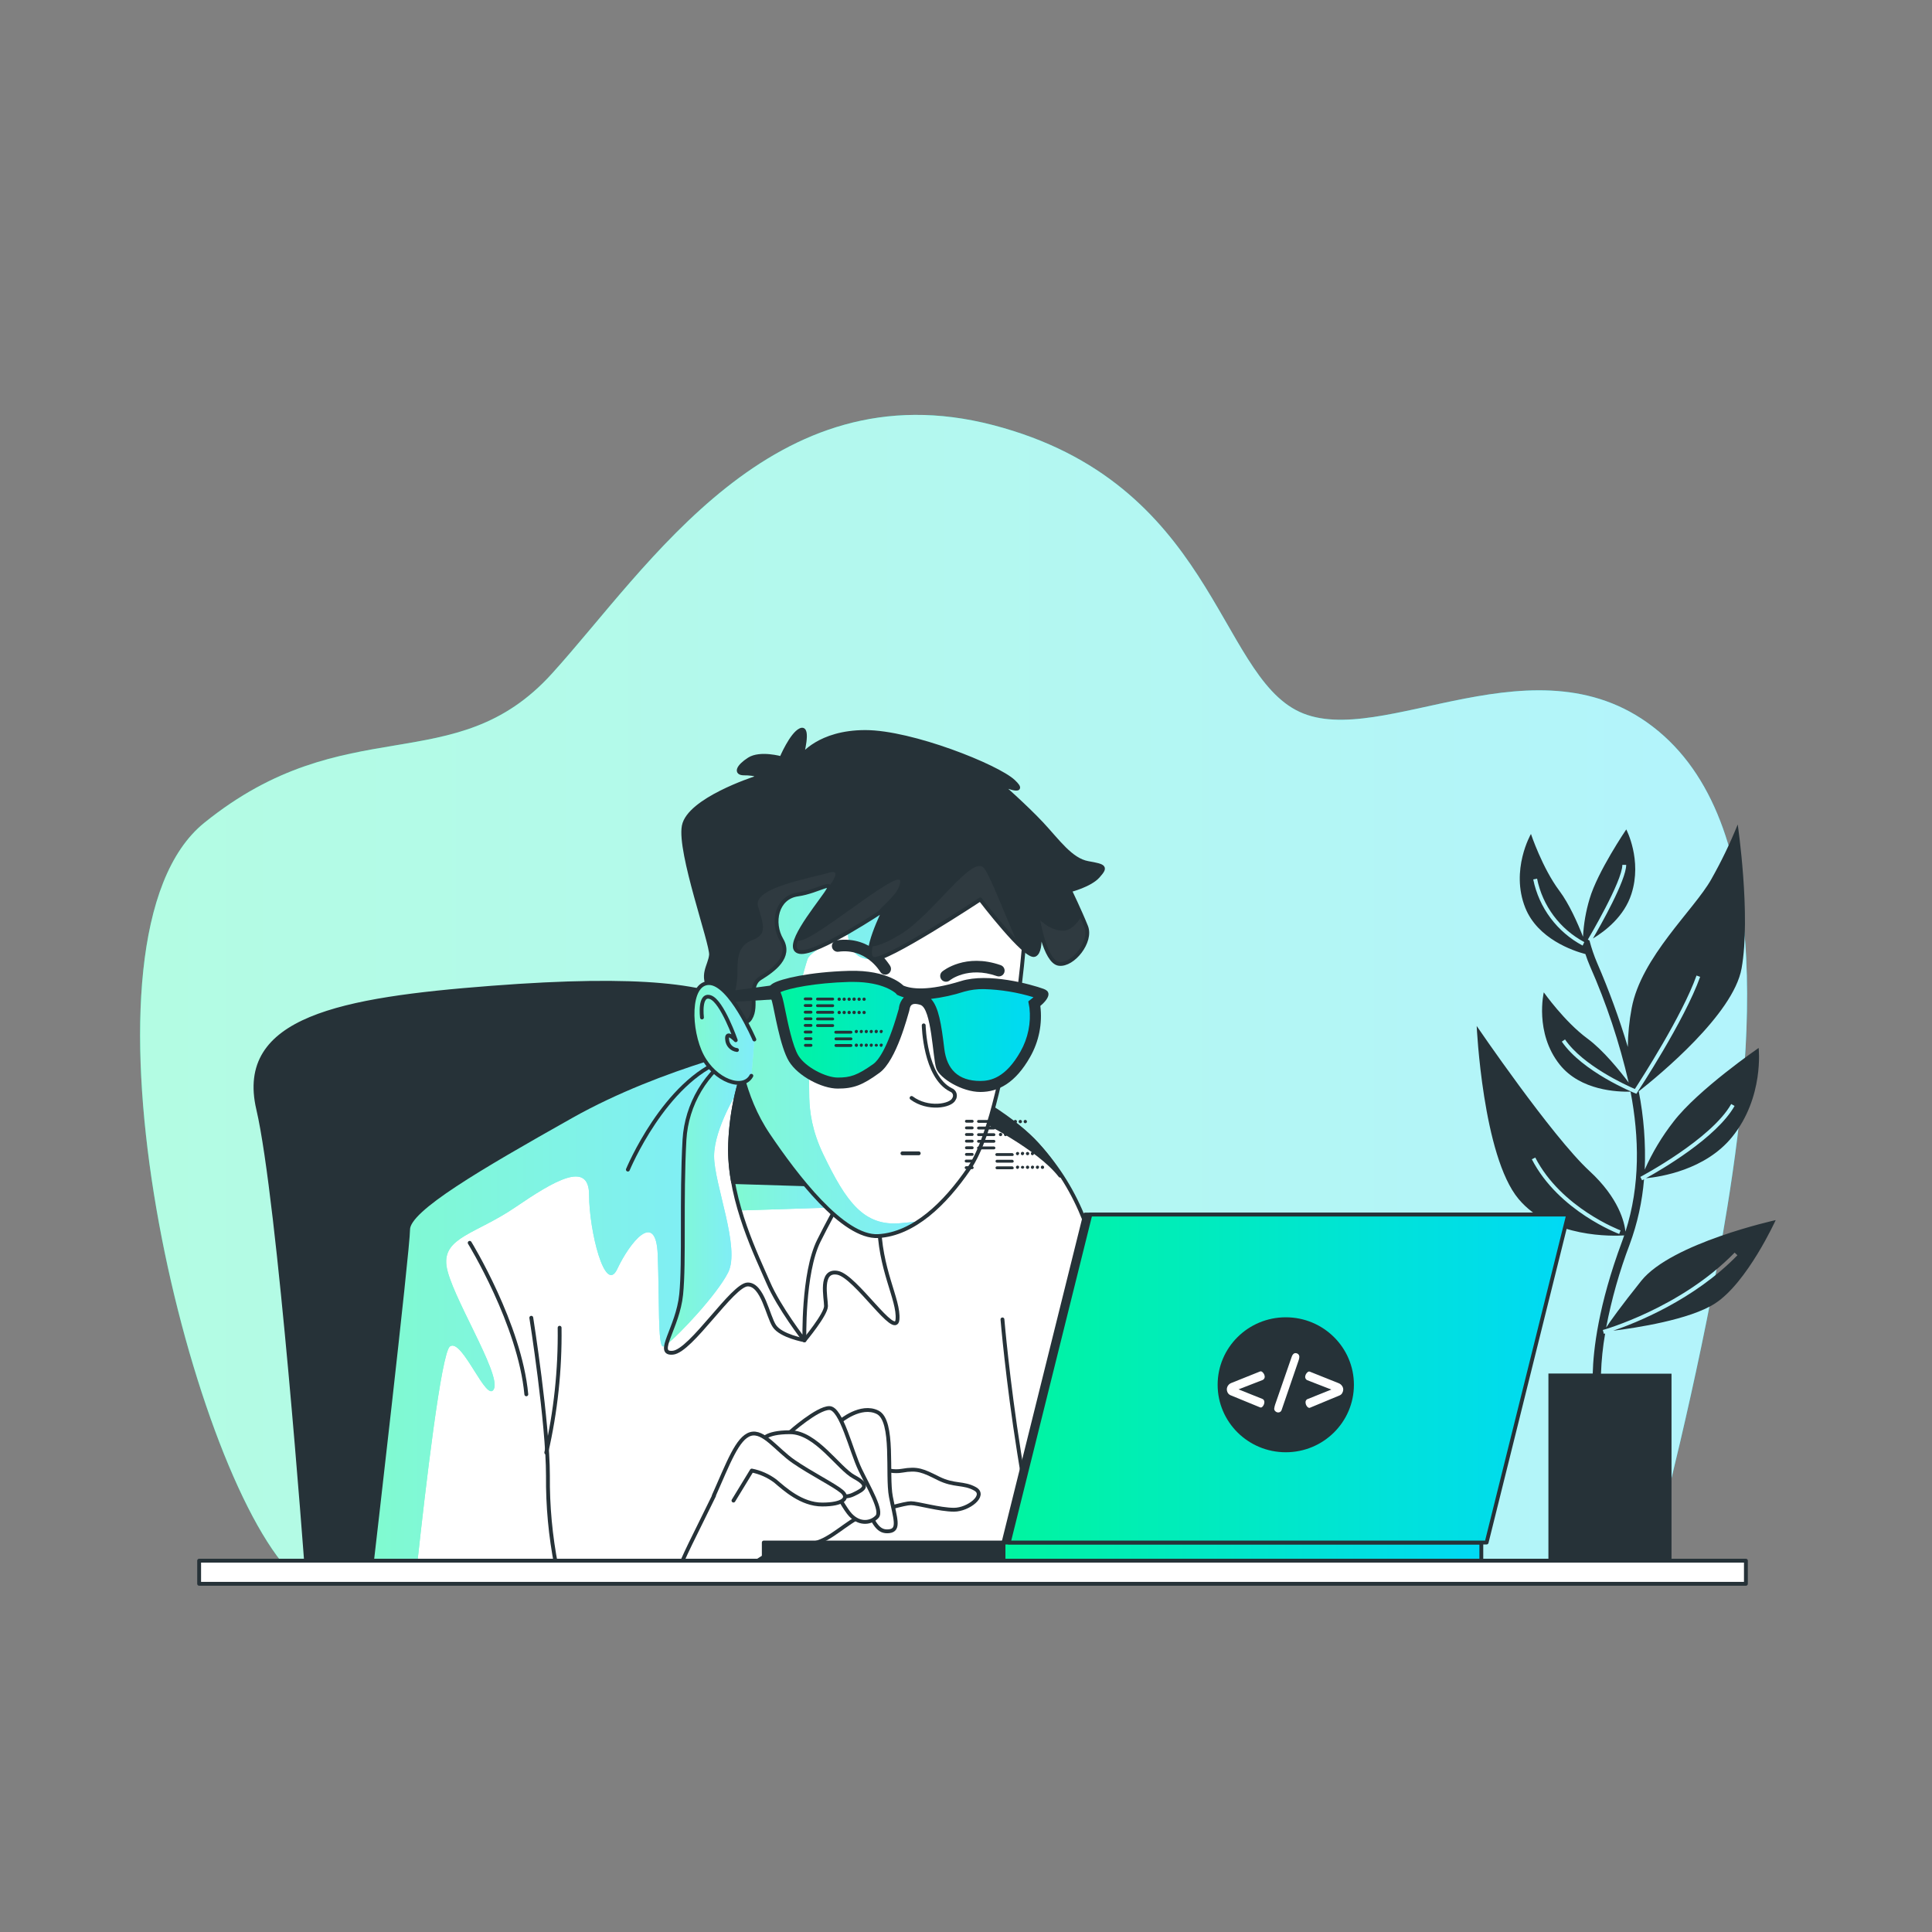 <svg width="157" height="157" viewBox="0 0 157 157" fill="none" xmlns="http://www.w3.org/2000/svg">
<rect x="0" y="0" width="157" height="157" fill="#808080" stroke="none"/>
<path d="M133.975 127.445C134.893 124 137.893 112.44 139.926 100.726C142.356 86.746 144.483 67.484 134.761 59.41C125.039 51.336 112.28 60.96 105.596 57.844C98.913 54.728 98.612 39.203 80.688 34.542C62.764 29.882 52.742 46.04 44.843 54.749C36.944 63.459 28.134 57.543 16.599 66.864C5.18 76.084 14.864 117.817 23.308 127.445H133.975Z" fill="url(#paint0_linear_6_3805)"/>
<path opacity="0.7" d="M133.975 127.445C134.893 124 137.893 112.44 139.926 100.726C142.356 86.746 144.483 67.484 134.761 59.41C125.039 51.336 112.28 60.96 105.596 57.844C98.913 54.728 98.612 39.203 80.688 34.542C62.764 29.882 52.742 46.04 44.843 54.749C36.944 63.459 28.134 57.543 16.599 66.864C5.18 76.084 14.864 117.817 23.308 127.445H133.975Z" fill="white"/>
<path d="M24.899 127.245C24.899 127.245 22.707 97.491 20.984 90.131C19.262 82.771 27.718 81.205 39.932 80.266C52.147 79.326 57.784 80.109 60.447 81.831C63.109 83.554 64.29 103.89 66.084 111.115C67.879 118.341 69.216 127.714 69.216 127.714L24.899 127.245Z" fill="#263238" stroke="#263238" stroke-width="0.313" stroke-linecap="round" stroke-linejoin="round"/>
<path d="M133.37 104.088C131.695 106.184 130.865 107.352 130.52 107.881C130.96 105.576 131.6 103.313 132.434 101.119C133.061 99.418 133.453 97.64 133.599 95.833L133.442 95.917L133.298 95.638C133.355 95.607 139.067 92.576 140.683 89.716L140.956 89.873C139.496 92.453 134.986 95.069 133.752 95.748C134.924 95.635 138.582 95.081 140.759 92.391C143.374 89.162 142.913 85.159 142.913 85.159C142.913 85.159 137.984 88.545 135.985 91.16C135.053 92.356 134.271 93.661 133.655 95.047C133.744 92.915 133.581 90.779 133.17 88.686C134.814 87.392 140.862 82.422 141.526 78.695C142.296 74.388 141.213 67 141.213 67C140.592 68.533 139.872 70.024 139.058 71.463C137.674 73.925 133.364 77.774 132.594 81.927C132.398 82.966 132.293 84.02 132.28 85.078C131.586 82.76 130.755 80.486 129.794 78.266C129.539 77.671 129.33 77.059 129.167 76.433L129.033 76.352C129.061 76.305 131.836 71.626 131.836 70.282H132.149C132.149 71.535 130.032 75.262 129.446 76.264C130.414 75.682 131.992 74.489 132.578 72.634C133.461 69.881 132.155 67.401 132.155 67.401C132.155 67.401 129.816 70.846 129.177 73.038C128.874 74.041 128.695 75.077 128.641 76.123C128.193 74.983 127.507 73.436 126.718 72.387C125.334 70.539 124.41 67.77 124.41 67.77C124.41 67.77 122.719 70.693 123.949 73.771C124.961 76.299 127.839 77.27 128.835 77.53C128.945 77.865 129.067 78.19 129.202 78.504C130.549 81.554 131.604 84.725 132.352 87.975C131.635 87.019 130.282 85.338 129.001 84.398C127.141 83.032 125.453 80.64 125.453 80.64C125.453 80.64 124.682 83.928 126.752 86.518C128.444 88.632 131.45 88.736 132.503 88.711C133.214 92.438 133.295 96.328 132.089 100.086C132.011 99.356 131.573 97.371 129.155 95.15C126.104 92.331 120 83.374 120 83.374C120 83.374 120.485 93.963 123.411 97.442C126.092 100.634 131.153 100.446 131.986 100.393C131.93 100.559 131.873 100.725 131.811 100.891C129.884 106.068 129.477 109.698 129.43 111.618H125.829V128.392H135.832V111.627H130.101C130.138 110.533 130.251 109.442 130.439 108.364L130.335 108.392L130.251 108.079C130.313 108.063 136.581 106.297 140.962 101.79L141.188 102.006C137.652 105.645 132.91 107.518 131.09 108.138C132.9 107.916 137.32 107.249 139.371 105.921C141.989 104.229 144.298 99.149 144.298 99.149C144.298 99.149 135.832 101.01 133.37 104.088ZM128.61 76.841C127.586 76.296 126.694 75.532 126 74.603C125.306 73.674 124.826 72.603 124.595 71.466L124.908 71.403C125.127 72.492 125.585 73.519 126.248 74.41C126.911 75.301 127.764 76.034 128.744 76.556L128.61 76.841ZM133.038 88.792L132.973 88.883L132.854 88.833C132.678 88.764 128.585 87.079 126.918 84.645L127.178 84.467C128.635 86.6 132.161 88.197 132.854 88.495C133.383 87.68 136.709 82.519 137.865 79.274L138.159 79.381C136.894 82.932 133.079 88.726 133.038 88.786V88.792ZM131.582 100.277C131.535 100.261 126.655 98.423 124.482 94.207L124.761 94.066C126.878 98.172 131.651 99.967 131.692 99.986L131.582 100.277Z" fill="#263238"/>
<path d="M62.792 84.625C62.792 84.625 53.863 86.52 46.422 90.714C38.98 94.907 33.164 98.29 33.164 99.909C33.164 101.528 30.186 127.238 30.186 127.238H97.836C97.836 127.238 91.205 113.032 90.125 106.943C89.044 100.855 87.823 96.921 84.306 93.009C80.788 89.098 70.503 84.086 62.792 84.625Z" fill="white"/>
<path d="M36.565 109.414C37.568 108.7 39.572 114.137 40.142 112.86C40.712 111.582 36.565 105.133 36.28 102.837C35.995 100.542 38.711 100.26 41.862 98.114C45.012 95.969 47.872 94.25 47.872 97.112C47.872 99.975 49.159 105.255 50.161 103.122C51.163 100.99 53.309 98.258 53.45 101.976C53.591 105.694 53.45 109.418 53.882 109.418C54.314 109.418 58.173 105.412 59.175 103.407C60.177 101.403 58.029 96.254 58.029 93.965C58.029 91.675 60.033 88.528 60.033 88.528L60.161 85.286C56.958 86.163 51.364 87.933 46.422 90.717C38.98 94.898 33.164 98.29 33.164 99.909C33.164 101.528 30.186 127.238 30.186 127.238H33.888C34.577 120.871 35.858 109.931 36.565 109.414Z" fill="url(#paint1_linear_6_3805)"/>
<path opacity="0.5" d="M36.565 109.414C37.568 108.7 39.572 114.137 40.142 112.86C40.712 111.582 36.565 105.133 36.28 102.837C35.995 100.542 38.711 100.26 41.862 98.114C45.012 95.969 47.872 94.25 47.872 97.112C47.872 99.975 49.159 105.255 50.161 103.122C51.163 100.99 53.309 98.258 53.45 101.976C53.591 105.694 53.45 109.418 53.882 109.418C54.314 109.418 58.173 105.412 59.175 103.407C60.177 101.403 58.029 96.254 58.029 93.965C58.029 91.675 60.033 88.528 60.033 88.528L60.161 85.286C56.958 86.163 51.364 87.933 46.422 90.717C38.98 94.898 33.164 98.29 33.164 99.909C33.164 101.528 30.186 127.238 30.186 127.238H33.888C34.577 120.871 35.858 109.931 36.565 109.414Z" fill="white"/>
<path d="M79.685 90.942C79.685 90.942 84.383 93.238 86.159 95.537C84.732 93.071 82.581 91.103 79.999 89.899L79.685 90.942Z" fill="#263238" stroke="#263238" stroke-width="0.313" stroke-linecap="round" stroke-linejoin="round"/>
<path d="M62.792 84.625C62.792 84.625 53.863 86.52 46.422 90.714C38.98 94.907 33.164 98.29 33.164 99.909C33.164 101.528 30.186 127.238 30.186 127.238H97.836C97.836 127.238 91.205 113.032 90.125 106.943C89.044 100.855 87.823 96.921 84.306 93.009C80.788 89.098 70.503 84.086 62.792 84.625Z" stroke="#263238" stroke-width="0.313" stroke-linecap="round" stroke-linejoin="round"/>
<path d="M59.82 85.574C58.609 86.326 57.596 87.357 56.866 88.581C56.136 89.805 55.709 91.186 55.623 92.608C55.354 97.479 55.623 102.487 55.354 105.189C55.084 107.892 53.19 110.063 54.677 109.925C56.165 109.787 59.547 104.378 60.766 104.378C61.984 104.378 62.388 106.95 62.93 107.761C63.472 108.572 65.373 108.913 65.373 108.913C65.373 108.913 67.124 106.815 67.124 106.138C67.124 105.462 66.582 103.16 68.063 103.432C69.545 103.705 72.796 108.844 72.933 107.219C73.071 105.593 71.443 103.147 71.443 99.239C71.443 95.33 69.564 90.714 66.845 87.873C64.126 85.032 62.589 85.364 59.82 85.574Z" fill="white"/>
<path d="M60.152 85.546L59.817 85.574C58.606 86.326 57.593 87.357 56.863 88.581C56.133 89.805 55.706 91.186 55.62 92.609C55.351 97.479 55.62 102.487 55.351 105.189C55.175 106.931 54.333 108.447 54.148 109.261C55.141 108.531 58.285 105.174 59.175 103.395C60.177 101.394 58.029 96.242 58.029 93.952C58.029 91.663 60.033 88.515 60.033 88.515L60.152 85.546Z" fill="url(#paint2_linear_6_3805)"/>
<path opacity="0.5" d="M60.152 85.546L59.817 85.574C58.606 86.326 57.593 87.357 56.863 88.581C56.133 89.805 55.706 91.186 55.62 92.609C55.351 97.479 55.62 102.487 55.351 105.189C55.175 106.931 54.333 108.447 54.148 109.261C55.141 108.531 58.285 105.174 59.175 103.395C60.177 101.394 58.029 96.242 58.029 93.952C58.029 91.663 60.033 88.515 60.033 88.515L60.152 85.546Z" fill="white"/>
<path d="M59.82 85.574C58.609 86.326 57.596 87.357 56.866 88.581C56.136 89.805 55.709 91.186 55.623 92.608C55.354 97.479 55.623 102.487 55.354 105.189C55.084 107.892 53.19 110.063 54.677 109.925C56.165 109.787 59.547 104.378 60.766 104.378C61.984 104.378 62.388 106.95 62.93 107.761C63.472 108.572 65.373 108.913 65.373 108.913C65.373 108.913 67.124 106.815 67.124 106.138C67.124 105.462 66.582 103.16 68.063 103.432C69.545 103.705 72.796 108.844 72.933 107.219C73.071 105.593 71.443 103.147 71.443 99.239C71.443 95.33 69.564 90.714 66.845 87.873C64.126 85.032 62.589 85.364 59.82 85.574Z" stroke="#263238" stroke-width="0.313" stroke-linecap="round" stroke-linejoin="round"/>
<path d="M60.945 85.609C59.905 88.09 59.354 90.748 59.322 93.438C59.322 97.717 61.533 102.142 62.42 104.206C63.306 106.27 65.37 108.926 65.37 108.926C65.37 108.926 65.22 103.47 66.548 100.814C67.876 98.158 69.053 96.242 69.053 96.242C69.053 96.242 67.431 94.619 65.069 90.933C62.708 87.247 60.945 85.609 60.945 85.609Z" fill="white"/>
<path d="M68.029 97.999L67.475 94.353C66.827 93.514 66.009 92.38 65.073 90.908C62.714 87.218 60.945 85.584 60.945 85.584C59.905 88.065 59.354 90.723 59.322 93.413C59.356 95.094 59.629 96.761 60.134 98.365L67.963 98.114L68.029 97.999Z" fill="url(#paint3_linear_6_3805)"/>
<path opacity="0.5" d="M68.029 97.999L67.475 94.353C66.827 93.514 66.009 92.38 65.073 90.908C62.714 87.218 60.945 85.584 60.945 85.584C59.905 88.065 59.354 90.723 59.322 93.413C59.356 95.094 59.629 96.761 60.134 98.365L67.963 98.114L68.029 97.999Z" fill="white"/>
<path d="M65.073 90.921C62.715 87.231 60.945 85.596 60.945 85.596C59.905 88.077 59.354 90.736 59.323 93.426C59.33 94.309 59.413 95.189 59.573 96.057L66.175 96.26L67.788 94.754C66.819 93.523 65.913 92.243 65.073 90.921Z" fill="#263238" stroke="#263238" stroke-width="0.313" stroke-linecap="round" stroke-linejoin="round"/>
<path d="M60.945 85.609C59.905 88.09 59.354 90.748 59.322 93.438C59.322 97.717 61.533 102.142 62.42 104.206C63.306 106.27 65.37 108.926 65.37 108.926C65.37 108.926 65.22 103.47 66.548 100.814C67.876 98.158 69.053 96.242 69.053 96.242C69.053 96.242 67.431 94.619 65.069 90.933C62.708 87.247 60.945 85.609 60.945 85.609Z" stroke="#263238" stroke-width="0.313" stroke-linecap="round" stroke-linejoin="round"/>
<path d="M51.023 95.045C51.023 95.045 53.998 87.873 58.868 86.116" stroke="#263238" stroke-width="0.313" stroke-linecap="round" stroke-linejoin="round"/>
<path d="M38.169 100.996C38.169 100.996 42.241 107.626 42.77 113.307" stroke="#263238" stroke-width="0.313" stroke-linecap="round" stroke-linejoin="round"/>
<path d="M43.174 107.084C43.174 107.084 44.527 115.609 44.527 119.925C44.505 122.377 44.732 124.826 45.203 127.232" stroke="#263238" stroke-width="0.313" stroke-linecap="round" stroke-linejoin="round"/>
<path d="M44.392 118.043C45.157 114.716 45.521 111.309 45.476 107.895" stroke="#263238" stroke-width="0.313" stroke-linecap="round" stroke-linejoin="round"/>
<path d="M81.462 107.219C81.462 107.219 81.869 112.092 82.815 118.043C83.76 123.994 84.302 126.972 84.302 126.972" stroke="#263238" stroke-width="0.313" stroke-linecap="round" stroke-linejoin="round"/>
<path d="M59.394 118.76C59.394 118.76 56.528 124.595 56.106 125.444C55.683 126.293 55.044 127.777 55.044 127.777H60.133C60.133 127.777 62.996 125.867 63.315 125.76C63.635 125.654 65.436 125.76 66.707 125.231C67.979 124.701 69.254 123.32 70.525 123.004C71.797 122.688 73.494 122.155 74.027 122.155C74.559 122.155 76.36 122.685 77.525 122.685C78.69 122.685 80.178 121.519 79.238 120.99C78.299 120.461 77.541 120.777 76.269 120.141C74.998 119.506 74.572 119.293 73.3 119.515C72.028 119.737 70.967 118.986 67.891 118.35C64.816 117.714 61.301 117.489 59.394 118.76Z" fill="white" stroke="#263238" stroke-width="0.313" stroke-linecap="round" stroke-linejoin="round"/>
<path d="M68.276 115.503C68.276 115.503 69.946 114.081 71.317 114.767C72.689 115.453 72.053 119.869 72.398 121.635C72.743 123.402 73.134 124.332 72.251 124.432C71.368 124.532 71.023 123.843 70.337 122.274C69.651 120.705 68.276 115.503 68.276 115.503Z" fill="white" stroke="#263238" stroke-width="0.313" stroke-linecap="round" stroke-linejoin="round"/>
<path d="M64.205 116.386C64.205 116.386 66.413 114.422 67.393 114.422C68.374 114.422 69.16 117.905 69.899 119.434C70.638 120.962 71.722 122.772 71.271 123.255C70.82 123.737 69.896 123.94 69.11 123.107C68.323 122.274 66.604 118.594 66.119 118.005C65.527 117.414 64.887 116.872 64.205 116.386Z" fill="white" stroke="#263238" stroke-width="0.313" stroke-linecap="round" stroke-linejoin="round"/>
<path d="M61.947 117.072C61.947 117.072 62.094 116.386 64.205 116.386C66.316 116.386 68.129 119.33 69.404 120.016C70.679 120.702 70.287 120.996 69.357 121.438C68.427 121.88 67.835 121.391 65.972 120.361C64.108 119.33 61.947 117.072 61.947 117.072Z" fill="white" stroke="#263238" stroke-width="0.313" stroke-linecap="round" stroke-linejoin="round"/>
<path d="M59.604 121.942L61.092 119.502C61.783 119.639 62.435 119.929 62.999 120.351C63.742 120.978 65.12 122.262 66.817 122.262C68.515 122.262 69.044 121.732 68.408 121.2C67.772 120.668 65.862 119.715 64.484 118.76C63.106 117.805 62.044 116.217 60.985 116.533C59.927 116.85 59.194 118.867 58.016 121.519" fill="white"/>
<path d="M59.604 121.942L61.092 119.502C61.783 119.639 62.435 119.929 62.999 120.351C63.742 120.978 65.12 122.262 66.817 122.262C68.515 122.262 69.044 121.732 68.408 121.2C67.772 120.668 65.862 119.715 64.484 118.76C63.106 117.805 62.044 116.217 60.985 116.533C59.927 116.85 59.194 118.867 58.016 121.519" stroke="#263238" stroke-width="0.313" stroke-linecap="round" stroke-linejoin="round"/>
<path d="M83.338 75.217C83.338 75.217 82.927 81.277 82.273 83.407C81.618 85.537 80.707 92.092 78.749 94.957C76.792 97.823 74.246 100.282 71.377 100.448C68.508 100.614 64.662 95.531 62.447 92.255C60.233 88.978 59.992 85.703 59.253 82.508C58.514 79.313 58.354 75.618 59.5 72.758C60.647 69.899 66.391 66.369 71.214 66.779C76.037 67.19 82.107 69.73 83.338 71.612C83.688 72.148 83.875 72.774 83.875 73.414C83.875 74.055 83.688 74.681 83.338 75.217Z" fill="white"/>
<path d="M59.507 72.758C58.36 75.627 58.523 79.313 59.259 82.508C59.995 85.703 60.243 88.978 62.454 92.255C64.665 95.531 68.517 100.611 71.383 100.448C72.562 100.349 73.694 99.938 74.662 99.258L73.206 99.398C70.199 99.683 68.768 97.682 66.907 93.817C65.047 89.953 66.193 87.666 65.476 86.949C64.759 86.232 64.762 81.083 64.762 81.083C64.762 81.083 65.335 78.793 65.62 77.951C65.905 77.109 68.912 75.947 68.912 75.947C68.912 75.947 68.912 78.092 70.973 77.935C73.033 77.779 74.493 75.517 74.493 75.517L74.205 67.271C73.222 67.045 72.225 66.886 71.22 66.795C66.397 66.369 60.647 69.892 59.507 72.758Z" fill="url(#paint4_linear_6_3805)"/>
<path opacity="0.5" d="M59.507 72.758C58.36 75.627 58.523 79.313 59.259 82.508C59.995 85.703 60.243 88.978 62.454 92.255C64.665 95.531 68.517 100.611 71.383 100.448C72.562 100.349 73.694 99.938 74.662 99.258L73.206 99.398C70.199 99.683 68.768 97.682 66.907 93.817C65.047 89.953 66.193 87.666 65.476 86.949C64.759 86.232 64.762 81.083 64.762 81.083C64.762 81.083 65.335 78.793 65.62 77.951C65.905 77.109 68.912 75.947 68.912 75.947C68.912 75.947 68.912 78.092 70.973 77.935C73.033 77.779 74.493 75.517 74.493 75.517L74.205 67.271C73.222 67.045 72.225 66.886 71.22 66.795C66.397 66.369 60.647 69.892 59.507 72.758Z" fill="white"/>
<path d="M83.338 75.217C83.338 75.217 82.927 81.277 82.273 83.407C81.618 85.537 80.707 92.092 78.749 94.957C76.792 97.823 74.246 100.282 71.377 100.448C68.508 100.614 64.662 95.531 62.447 92.255C60.233 88.978 59.992 85.703 59.253 82.508C58.514 79.313 58.354 75.618 59.5 72.758C60.647 69.899 66.391 66.369 71.214 66.779C76.037 67.19 82.107 69.73 83.338 71.612C83.688 72.148 83.875 72.774 83.875 73.414C83.875 74.055 83.688 74.681 83.338 75.217V75.217Z" stroke="#263238" stroke-width="0.313" stroke-linecap="round" stroke-linejoin="round"/>
<path d="M75.064 83.325C75.064 83.325 75.145 87.503 77.275 88.568C77.345 88.594 77.409 88.635 77.461 88.689C77.513 88.742 77.553 88.807 77.577 88.878C77.6 88.949 77.608 89.025 77.598 89.099C77.589 89.173 77.563 89.245 77.522 89.307C77.275 89.88 75.392 90.206 74.077 89.223" stroke="#263238" stroke-width="0.313" stroke-linecap="round" stroke-linejoin="round"/>
<path d="M76.874 79.777C76.777 79.777 76.683 79.747 76.603 79.691C76.524 79.635 76.464 79.556 76.432 79.465C76.399 79.374 76.396 79.275 76.421 79.181C76.447 79.088 76.501 79.005 76.576 78.944C76.651 78.881 78.456 77.428 81.324 78.433C81.442 78.475 81.538 78.561 81.592 78.674C81.646 78.786 81.653 78.915 81.611 79.033C81.569 79.151 81.483 79.247 81.37 79.3C81.258 79.354 81.129 79.361 81.011 79.32C78.64 78.487 77.187 79.658 77.174 79.67C77.09 79.74 76.983 79.778 76.874 79.777Z" fill="#263238"/>
<path d="M71.937 79.204C71.855 79.204 71.774 79.183 71.703 79.143C71.631 79.102 71.572 79.043 71.53 78.972C71.48 78.887 70.353 77.033 68.135 77.34C68.012 77.357 67.887 77.325 67.788 77.249C67.688 77.174 67.623 77.063 67.606 76.939C67.59 76.816 67.623 76.691 67.698 76.591C67.773 76.492 67.884 76.425 68.007 76.407C70.863 76.012 72.282 78.396 72.341 78.499C72.404 78.607 72.421 78.735 72.39 78.855C72.358 78.975 72.28 79.078 72.172 79.141C72.101 79.183 72.02 79.204 71.937 79.204Z" fill="#263238"/>
<path d="M73.334 93.723H74.659" stroke="#263238" stroke-width="0.313" stroke-linecap="round" stroke-linejoin="round"/>
<path d="M61.301 63.265C61.301 63.265 55.977 64.988 55.567 67.118C55.156 69.247 57.862 76.701 57.781 77.6C57.699 78.499 56.879 79.241 57.781 80.55C58.683 81.86 60.318 83.826 60.975 82.762C61.633 81.697 60.728 80.14 61.793 79.486C62.858 78.831 64.333 77.766 63.512 76.373C62.692 74.979 63.105 72.927 64.825 72.686C66.544 72.445 68.019 71.296 67.117 72.605C66.215 73.914 63.597 77.112 64.987 77.356C66.378 77.6 71.878 73.911 71.878 73.911C71.878 73.911 69.999 77.669 70.976 77.923C71.953 78.177 79.661 73.09 79.661 73.09C79.661 73.09 83.347 77.923 84.083 77.594C84.819 77.265 84.33 74.565 84.33 74.565C84.33 74.565 84.903 78.17 86.05 78.324C87.196 78.477 88.753 76.52 88.261 75.292C87.769 74.064 86.942 72.348 86.942 72.348C86.942 72.348 88.58 71.938 89.235 71.198C89.89 70.459 89.808 70.381 88.414 70.134C87.021 69.886 85.959 68.333 84.656 66.939C83.353 65.545 81.211 63.663 81.211 63.663C81.211 63.663 83.666 64.728 82.357 63.5C81.048 62.272 74.083 59.485 70.315 59.485C66.547 59.485 65.144 61.455 65.144 61.455C65.144 61.455 65.799 58.996 65.059 59.325C64.32 59.654 63.493 61.618 63.493 61.618C63.493 61.618 61.774 61.126 60.875 61.702C59.976 62.279 59.726 62.849 60.465 62.849C60.88 62.843 61.294 62.898 61.693 63.012L61.301 63.265Z" fill="#263238"/>
<g opacity="0.2">
<path opacity="0.2" d="M60.975 82.752C61.63 81.687 60.728 80.131 61.793 79.476C62.858 78.822 64.333 77.757 63.512 76.363C62.692 74.969 63.105 72.918 64.825 72.677C66.118 72.492 67.274 71.797 67.383 72.025C67.938 71.261 68.176 70.679 67.383 70.913C65.861 71.371 61.145 72.132 61.599 73.654C62.053 75.176 62.36 75.934 61.145 76.391C59.929 76.849 59.926 77.913 59.926 79.132C59.926 80.171 59.434 81.897 59.3 82.376C59.961 82.996 60.615 83.338 60.975 82.752Z" fill="white"/>
<path opacity="0.2" d="M84.321 74.562L84.427 76.087C84.427 76.087 84.449 76.178 84.477 76.329C84.475 75.765 84.427 75.203 84.333 74.647C84.43 75.189 84.997 78.18 86.04 78.33C87.186 78.493 88.743 76.526 88.251 75.298C88.145 75.035 88.023 74.747 87.901 74.459C87.522 75.051 87.002 75.63 86.407 75.63C85.188 75.63 84.321 74.562 84.321 74.562Z" fill="white"/>
<path opacity="0.2" d="M82.702 76.673C81.693 74.406 80.588 71.465 80.015 70.61C79.103 69.241 75.906 74.261 73.168 75.934C72.05 76.617 71.245 76.914 70.735 76.921C70.635 77.444 70.669 77.86 70.966 77.92C71.95 78.167 79.651 73.087 79.651 73.087C80.605 74.335 81.623 75.532 82.702 76.673Z" fill="white"/>
<path opacity="0.2" d="M64.665 76.46C64.514 76.933 64.571 77.271 64.978 77.347C66.03 77.531 69.413 75.467 71.01 74.459C71.915 73.347 73.037 72.661 73.159 71.674C73.309 70.456 67.521 75.326 65.551 76.241C65.281 76.394 64.975 76.47 64.665 76.46Z" fill="white"/>
</g>
<path d="M61.301 63.265C61.301 63.265 55.977 64.988 55.567 67.118C55.156 69.247 57.862 76.701 57.781 77.6C57.699 78.499 56.879 79.241 57.781 80.55C58.683 81.86 60.318 83.826 60.975 82.762C61.633 81.697 60.728 80.14 61.793 79.486C62.858 78.831 64.333 77.766 63.512 76.373C62.692 74.979 63.105 72.927 64.825 72.686C66.544 72.445 68.019 71.296 67.117 72.605C66.215 73.914 63.597 77.112 64.987 77.356C66.378 77.6 71.878 73.911 71.878 73.911C71.878 73.911 69.999 77.669 70.976 77.923C71.953 78.177 79.661 73.09 79.661 73.09C79.661 73.09 83.347 77.923 84.083 77.594C84.819 77.265 84.33 74.565 84.33 74.565C84.33 74.565 84.903 78.17 86.05 78.324C87.196 78.477 88.753 76.52 88.261 75.292C87.769 74.064 86.942 72.348 86.942 72.348C86.942 72.348 88.58 71.938 89.235 71.198C89.89 70.459 89.808 70.381 88.414 70.134C87.021 69.886 85.959 68.333 84.656 66.939C83.353 65.545 81.211 63.663 81.211 63.663C81.211 63.663 83.666 64.728 82.357 63.5C81.048 62.272 74.083 59.485 70.315 59.485C66.547 59.485 65.144 61.455 65.144 61.455C65.144 61.455 65.799 58.996 65.059 59.325C64.32 59.654 63.493 61.618 63.493 61.618C63.493 61.618 61.774 61.126 60.875 61.702C59.976 62.279 59.726 62.849 60.465 62.849C60.88 62.843 61.294 62.898 61.693 63.012L61.301 63.265Z" stroke="#263238" stroke-width="0.313" stroke-linecap="round" stroke-linejoin="round"/>
<path d="M73.409 80.09C73.409 80.09 72.213 78.803 68.993 78.894C65.774 78.984 63.472 79.539 62.83 79.908C62.188 80.278 62.554 80.735 62.736 81.38C62.917 82.026 63.381 85.057 64.117 86.254C64.853 87.45 66.785 88.462 68.073 88.462C69.36 88.462 70.096 88.186 71.477 87.174C72.858 86.163 73.776 82.477 73.87 82.207C73.964 81.938 73.87 81.38 74.787 81.656C75.705 81.932 75.799 85.978 76.078 86.808C76.357 87.638 78.192 88.737 79.664 88.737C81.136 88.737 82.517 88.001 83.714 85.887C84.428 84.631 84.718 83.178 84.54 81.744C84.54 81.744 85.828 80.732 84.816 80.363C83.804 79.993 80.325 79.028 78.101 79.721C75.433 80.55 74.052 80.366 73.409 80.09Z" fill="#263238"/>
<path d="M63.291 79.999L57.124 80.826V81.562L63.197 81.196C63.197 81.196 62.639 80.275 63.291 79.999Z" fill="#263238"/>
<path d="M79.661 87.842C77.857 87.842 76.936 86.883 76.736 85.22C76.495 83.228 76.281 81.841 75.655 81.174C76.576 81.064 77.485 80.865 78.367 80.579C78.884 80.435 79.419 80.368 79.955 80.378C81.323 80.416 82.678 80.638 83.986 81.039L83.563 81.377L83.657 81.907C83.792 83.133 83.538 84.371 82.931 85.446C81.719 87.594 80.491 87.842 79.661 87.842ZM68.073 87.566C67.133 87.566 65.47 86.742 64.881 85.784C64.408 85.02 64.014 83.084 63.801 82.047C63.716 81.628 63.654 81.324 63.6 81.133C63.547 80.942 63.503 80.835 63.453 80.698L63.425 80.619C64.148 80.306 66.197 79.874 69.019 79.793H69.332C71.803 79.793 72.755 80.695 72.777 80.704L72.905 80.845L73.081 80.92C73.201 80.969 73.323 81.012 73.447 81.048C73.233 81.281 73.095 81.572 73.049 81.885V81.944C73.049 81.96 73.021 82.035 72.99 82.148C72.075 85.377 71.283 86.235 70.982 86.454C69.645 87.403 69.088 87.566 68.073 87.566Z" fill="url(#paint5_linear_6_3805)"/>
<path d="M65.906 81.29H65.433C65.402 81.289 65.373 81.276 65.352 81.255C65.33 81.233 65.318 81.204 65.317 81.174C65.317 81.143 65.329 81.114 65.351 81.092C65.373 81.07 65.402 81.058 65.433 81.058H65.906C65.921 81.058 65.936 81.061 65.95 81.067C65.964 81.073 65.977 81.081 65.988 81.092C65.998 81.103 66.007 81.115 66.013 81.129C66.019 81.144 66.022 81.159 66.022 81.174C66.021 81.204 66.008 81.233 65.987 81.255C65.965 81.276 65.936 81.289 65.906 81.29ZM66.022 81.712C66.022 81.697 66.019 81.682 66.013 81.668C66.007 81.654 65.998 81.641 65.988 81.63C65.977 81.62 65.964 81.611 65.95 81.605C65.936 81.6 65.921 81.597 65.906 81.597H65.433C65.402 81.597 65.373 81.609 65.351 81.63C65.329 81.652 65.317 81.682 65.317 81.712C65.318 81.743 65.33 81.772 65.352 81.793C65.373 81.815 65.402 81.828 65.433 81.828H65.906C65.936 81.828 65.965 81.815 65.987 81.793C66.008 81.772 66.021 81.743 66.022 81.712ZM66.022 82.251C66.021 82.221 66.008 82.192 65.987 82.17C65.965 82.148 65.936 82.136 65.906 82.135H65.433C65.402 82.136 65.373 82.148 65.352 82.17C65.33 82.192 65.318 82.221 65.317 82.251C65.317 82.282 65.329 82.311 65.351 82.333C65.373 82.355 65.402 82.367 65.433 82.367H65.906C65.921 82.367 65.936 82.364 65.95 82.358C65.964 82.352 65.977 82.344 65.988 82.333C65.998 82.322 66.007 82.309 66.013 82.296C66.019 82.281 66.022 82.266 66.022 82.251ZM66.022 82.79C66.021 82.759 66.008 82.73 65.987 82.709C65.965 82.687 65.936 82.675 65.906 82.674H65.433C65.402 82.675 65.373 82.687 65.352 82.709C65.33 82.73 65.318 82.759 65.317 82.79C65.317 82.821 65.329 82.85 65.351 82.872C65.373 82.894 65.402 82.906 65.433 82.906H65.906C65.921 82.906 65.936 82.903 65.95 82.897C65.964 82.891 65.977 82.882 65.988 82.872C65.998 82.861 66.007 82.848 66.013 82.834C66.019 82.82 66.022 82.805 66.022 82.79ZM66.022 83.329C66.021 83.298 66.008 83.269 65.987 83.248C65.965 83.226 65.936 83.213 65.906 83.213H65.433C65.402 83.213 65.373 83.226 65.352 83.248C65.33 83.269 65.318 83.298 65.317 83.329C65.317 83.359 65.329 83.389 65.351 83.41C65.373 83.432 65.402 83.444 65.433 83.444H65.906C65.921 83.444 65.936 83.441 65.95 83.436C65.964 83.43 65.977 83.421 65.988 83.41C65.998 83.4 66.007 83.387 66.013 83.373C66.019 83.359 66.022 83.344 66.022 83.329ZM66.022 83.867C66.021 83.837 66.008 83.808 65.987 83.786C65.965 83.765 65.936 83.752 65.906 83.751H65.433C65.402 83.752 65.373 83.765 65.352 83.786C65.33 83.808 65.318 83.837 65.317 83.867C65.317 83.898 65.329 83.927 65.351 83.949C65.373 83.971 65.402 83.983 65.433 83.983H65.906C65.921 83.983 65.936 83.98 65.95 83.974C65.964 83.969 65.977 83.96 65.988 83.949C65.998 83.938 66.007 83.926 66.013 83.912C66.019 83.897 66.022 83.882 66.022 83.867ZM66.022 84.406C66.021 84.375 66.008 84.346 65.987 84.325C65.965 84.303 65.936 84.291 65.906 84.29H65.433C65.405 84.295 65.38 84.309 65.361 84.33C65.343 84.352 65.333 84.379 65.333 84.407C65.333 84.436 65.343 84.463 65.361 84.484C65.38 84.506 65.405 84.52 65.433 84.525H65.906C65.937 84.524 65.966 84.511 65.988 84.489C66.009 84.467 66.022 84.437 66.022 84.406ZM66.022 84.945C66.021 84.914 66.008 84.885 65.987 84.864C65.965 84.842 65.936 84.829 65.906 84.829H65.433C65.405 84.833 65.38 84.848 65.361 84.869C65.343 84.891 65.333 84.918 65.333 84.946C65.333 84.974 65.343 85.002 65.361 85.023C65.38 85.045 65.405 85.059 65.433 85.064H65.906C65.937 85.063 65.966 85.05 65.988 85.028C66.009 85.005 66.022 84.976 66.022 84.945ZM67.785 81.186C67.785 81.171 67.783 81.156 67.777 81.141C67.771 81.127 67.763 81.114 67.752 81.103C67.741 81.093 67.728 81.084 67.714 81.078C67.7 81.073 67.684 81.07 67.669 81.07H66.432C66.416 81.07 66.401 81.073 66.387 81.078C66.373 81.084 66.36 81.093 66.349 81.103C66.338 81.114 66.33 81.127 66.324 81.141C66.318 81.156 66.316 81.171 66.316 81.186C66.316 81.217 66.328 81.246 66.35 81.268C66.372 81.29 66.401 81.302 66.432 81.302H67.669C67.685 81.302 67.701 81.299 67.716 81.292C67.731 81.286 67.745 81.276 67.756 81.264C67.767 81.252 67.775 81.237 67.78 81.222C67.785 81.206 67.787 81.19 67.785 81.174V81.186ZM67.785 81.725C67.785 81.71 67.783 81.694 67.777 81.68C67.771 81.666 67.763 81.653 67.752 81.642C67.741 81.631 67.728 81.623 67.714 81.617C67.7 81.611 67.684 81.609 67.669 81.609H66.432C66.416 81.609 66.401 81.611 66.387 81.617C66.373 81.623 66.36 81.631 66.349 81.642C66.338 81.653 66.33 81.666 66.324 81.68C66.318 81.694 66.316 81.71 66.316 81.725C66.316 81.756 66.328 81.785 66.35 81.807C66.372 81.829 66.401 81.841 66.432 81.841H67.669C67.685 81.841 67.701 81.838 67.716 81.831C67.731 81.824 67.745 81.815 67.756 81.803C67.767 81.79 67.775 81.776 67.78 81.761C67.785 81.745 67.787 81.729 67.785 81.712V81.725ZM67.785 82.264C67.785 82.233 67.773 82.204 67.751 82.182C67.729 82.16 67.7 82.148 67.669 82.148H66.432C66.401 82.148 66.372 82.16 66.35 82.182C66.328 82.204 66.316 82.233 66.316 82.264C66.316 82.279 66.318 82.294 66.324 82.308C66.33 82.323 66.338 82.336 66.349 82.347C66.36 82.357 66.373 82.366 66.387 82.372C66.401 82.377 66.416 82.38 66.432 82.379H67.669C67.685 82.38 67.702 82.377 67.717 82.371C67.732 82.364 67.746 82.355 67.757 82.342C67.768 82.33 67.776 82.316 67.781 82.3C67.786 82.284 67.787 82.267 67.785 82.251V82.264ZM67.785 82.802C67.785 82.772 67.773 82.742 67.751 82.72C67.729 82.699 67.7 82.686 67.669 82.686H66.432C66.401 82.686 66.372 82.699 66.35 82.72C66.328 82.742 66.316 82.772 66.316 82.802C66.316 82.818 66.318 82.833 66.324 82.847C66.33 82.862 66.338 82.874 66.349 82.885C66.36 82.896 66.373 82.905 66.387 82.91C66.401 82.916 66.416 82.919 66.432 82.918H67.669C67.685 82.919 67.702 82.916 67.717 82.909C67.732 82.903 67.746 82.893 67.757 82.881C67.768 82.869 67.776 82.854 67.781 82.839C67.786 82.823 67.787 82.806 67.785 82.79V82.802ZM67.785 83.341C67.785 83.31 67.773 83.281 67.751 83.259C67.729 83.237 67.7 83.225 67.669 83.225H66.432C66.401 83.225 66.372 83.237 66.35 83.259C66.328 83.281 66.316 83.31 66.316 83.341C66.316 83.356 66.318 83.372 66.324 83.386C66.33 83.4 66.338 83.413 66.349 83.424C66.36 83.435 66.373 83.443 66.387 83.449C66.401 83.455 66.416 83.457 66.432 83.457H67.669C67.685 83.458 67.702 83.454 67.717 83.448C67.732 83.442 67.746 83.432 67.757 83.42C67.768 83.408 67.776 83.393 67.781 83.377C67.786 83.362 67.787 83.345 67.785 83.329V83.341ZM69.269 83.88C69.269 83.849 69.256 83.819 69.233 83.798C69.211 83.776 69.181 83.764 69.15 83.764H67.913C67.883 83.765 67.854 83.777 67.832 83.799C67.811 83.82 67.798 83.849 67.797 83.88C67.797 83.91 67.81 83.94 67.831 83.962C67.853 83.983 67.882 83.996 67.913 83.996H69.15C69.167 83.996 69.183 83.993 69.199 83.987C69.214 83.98 69.228 83.971 69.239 83.959C69.251 83.946 69.259 83.932 69.264 83.916C69.269 83.9 69.271 83.884 69.269 83.867V83.88ZM69.269 84.418C69.269 84.387 69.256 84.358 69.233 84.336C69.211 84.315 69.181 84.303 69.15 84.303H67.913C67.885 84.307 67.86 84.321 67.842 84.343C67.823 84.365 67.814 84.392 67.814 84.42C67.814 84.448 67.823 84.475 67.842 84.497C67.86 84.519 67.885 84.533 67.913 84.537H69.15C69.167 84.538 69.184 84.534 69.199 84.527C69.214 84.521 69.228 84.511 69.239 84.498C69.251 84.486 69.259 84.471 69.264 84.455C69.269 84.439 69.271 84.423 69.269 84.406V84.418ZM69.269 84.957C69.269 84.926 69.256 84.897 69.233 84.875C69.211 84.853 69.181 84.841 69.15 84.841H67.913C67.885 84.846 67.86 84.86 67.842 84.882C67.823 84.903 67.814 84.93 67.814 84.959C67.814 84.987 67.823 85.014 67.842 85.036C67.86 85.057 67.885 85.072 67.913 85.076H69.15C69.167 85.076 69.184 85.073 69.199 85.066C69.214 85.059 69.228 85.049 69.239 85.037C69.251 85.025 69.259 85.01 69.264 84.994C69.269 84.978 69.271 84.961 69.269 84.945V84.957ZM68.33 81.199C68.33 81.163 68.316 81.129 68.29 81.104C68.265 81.078 68.231 81.064 68.195 81.064C68.159 81.064 68.125 81.078 68.1 81.104C68.075 81.129 68.06 81.163 68.06 81.199C68.06 81.234 68.075 81.269 68.1 81.294C68.125 81.319 68.159 81.334 68.195 81.334C68.215 81.334 68.235 81.33 68.253 81.321C68.271 81.313 68.287 81.301 68.3 81.286C68.313 81.27 68.323 81.252 68.328 81.233C68.333 81.214 68.334 81.193 68.33 81.174V81.199ZM68.734 81.199C68.734 81.163 68.72 81.129 68.694 81.104C68.669 81.078 68.635 81.064 68.599 81.064C68.563 81.064 68.529 81.078 68.504 81.104C68.479 81.129 68.465 81.163 68.465 81.199C68.465 81.234 68.479 81.269 68.504 81.294C68.529 81.319 68.563 81.334 68.599 81.334C68.619 81.334 68.639 81.33 68.657 81.321C68.675 81.313 68.692 81.301 68.704 81.286C68.717 81.27 68.727 81.252 68.732 81.233C68.737 81.214 68.737 81.193 68.734 81.174V81.199ZM69.138 81.199C69.138 81.163 69.124 81.129 69.098 81.104C69.073 81.078 69.039 81.064 69.003 81.064C68.967 81.064 68.933 81.078 68.908 81.104C68.883 81.129 68.868 81.163 68.868 81.199C68.868 81.234 68.883 81.269 68.908 81.294C68.933 81.319 68.967 81.334 69.003 81.334C69.023 81.334 69.043 81.33 69.061 81.321C69.079 81.313 69.096 81.301 69.109 81.286C69.121 81.27 69.131 81.252 69.136 81.233C69.141 81.214 69.142 81.193 69.138 81.174V81.199ZM69.545 81.199C69.546 81.171 69.538 81.144 69.523 81.121C69.508 81.098 69.487 81.08 69.462 81.069C69.437 81.058 69.409 81.055 69.382 81.06C69.355 81.065 69.331 81.078 69.311 81.097C69.291 81.116 69.278 81.141 69.272 81.168C69.267 81.194 69.269 81.222 69.28 81.248C69.29 81.273 69.308 81.295 69.33 81.31C69.353 81.325 69.38 81.334 69.407 81.334C69.427 81.334 69.447 81.33 69.466 81.321C69.484 81.313 69.5 81.301 69.513 81.286C69.526 81.27 69.536 81.253 69.541 81.233C69.547 81.214 69.548 81.194 69.545 81.174V81.199ZM69.949 81.199C69.949 81.163 69.935 81.129 69.91 81.104C69.884 81.078 69.85 81.064 69.814 81.064C69.779 81.064 69.744 81.078 69.719 81.104C69.694 81.129 69.68 81.163 69.68 81.199C69.68 81.234 69.694 81.269 69.719 81.294C69.744 81.319 69.779 81.334 69.814 81.334C69.834 81.334 69.854 81.33 69.872 81.321C69.891 81.313 69.907 81.301 69.92 81.286C69.933 81.27 69.942 81.252 69.947 81.233C69.952 81.214 69.953 81.193 69.949 81.174V81.199ZM70.353 81.199C70.353 81.163 70.339 81.129 70.314 81.104C70.288 81.078 70.254 81.064 70.218 81.064C70.183 81.064 70.148 81.078 70.123 81.104C70.098 81.129 70.084 81.163 70.084 81.199C70.084 81.234 70.098 81.269 70.123 81.294C70.148 81.319 70.183 81.334 70.218 81.334C70.238 81.334 70.258 81.33 70.276 81.321C70.295 81.313 70.311 81.301 70.324 81.286C70.337 81.27 70.346 81.252 70.351 81.233C70.356 81.214 70.357 81.193 70.353 81.174V81.199ZM68.33 82.276C68.33 82.24 68.316 82.206 68.29 82.181C68.265 82.156 68.231 82.141 68.195 82.141C68.159 82.141 68.125 82.156 68.1 82.181C68.075 82.206 68.06 82.24 68.06 82.276C68.06 82.312 68.075 82.346 68.1 82.371C68.125 82.397 68.159 82.411 68.195 82.411C68.215 82.411 68.235 82.407 68.253 82.399C68.271 82.391 68.287 82.378 68.3 82.363C68.313 82.348 68.323 82.33 68.328 82.31C68.333 82.291 68.334 82.271 68.33 82.251V82.276ZM68.734 82.276C68.734 82.24 68.72 82.206 68.694 82.181C68.669 82.156 68.635 82.141 68.599 82.141C68.563 82.141 68.529 82.156 68.504 82.181C68.479 82.206 68.465 82.24 68.465 82.276C68.465 82.312 68.479 82.346 68.504 82.371C68.529 82.397 68.563 82.411 68.599 82.411C68.619 82.411 68.639 82.407 68.657 82.399C68.675 82.391 68.692 82.378 68.704 82.363C68.717 82.348 68.727 82.33 68.732 82.31C68.737 82.291 68.737 82.271 68.734 82.251V82.276ZM69.138 82.276C69.138 82.24 69.124 82.206 69.098 82.181C69.073 82.156 69.039 82.141 69.003 82.141C68.967 82.141 68.933 82.156 68.908 82.181C68.883 82.206 68.868 82.24 68.868 82.276C68.868 82.312 68.883 82.346 68.908 82.371C68.933 82.397 68.967 82.411 69.003 82.411C69.023 82.411 69.043 82.407 69.061 82.399C69.079 82.391 69.096 82.378 69.109 82.363C69.121 82.348 69.131 82.33 69.136 82.31C69.141 82.291 69.142 82.271 69.138 82.251V82.276ZM69.545 82.276C69.546 82.249 69.538 82.222 69.523 82.199C69.508 82.176 69.487 82.158 69.462 82.147C69.437 82.136 69.409 82.133 69.382 82.138C69.355 82.142 69.331 82.155 69.311 82.174C69.291 82.194 69.278 82.218 69.272 82.245C69.267 82.272 69.269 82.3 69.28 82.325C69.29 82.35 69.308 82.372 69.33 82.387C69.353 82.403 69.38 82.411 69.407 82.411C69.427 82.411 69.447 82.407 69.466 82.399C69.484 82.391 69.5 82.378 69.513 82.363C69.526 82.348 69.536 82.33 69.541 82.311C69.547 82.291 69.548 82.271 69.545 82.251V82.276ZM69.949 82.276C69.949 82.24 69.935 82.206 69.91 82.181C69.884 82.156 69.85 82.141 69.814 82.141C69.779 82.141 69.744 82.156 69.719 82.181C69.694 82.206 69.68 82.24 69.68 82.276C69.68 82.312 69.694 82.346 69.719 82.371C69.744 82.397 69.779 82.411 69.814 82.411C69.834 82.411 69.854 82.407 69.872 82.399C69.891 82.391 69.907 82.378 69.92 82.363C69.933 82.348 69.942 82.33 69.947 82.31C69.952 82.291 69.953 82.271 69.949 82.251V82.276ZM70.353 82.276C70.353 82.24 70.339 82.206 70.314 82.181C70.288 82.156 70.254 82.141 70.218 82.141C70.183 82.141 70.148 82.156 70.123 82.181C70.098 82.206 70.084 82.24 70.084 82.276C70.084 82.312 70.098 82.346 70.123 82.371C70.148 82.397 70.183 82.411 70.218 82.411C70.238 82.411 70.258 82.407 70.276 82.399C70.295 82.391 70.311 82.378 70.324 82.363C70.337 82.348 70.346 82.33 70.351 82.31C70.356 82.291 70.357 82.271 70.353 82.251V82.276ZM69.727 83.826C69.727 83.8 69.719 83.774 69.704 83.752C69.689 83.73 69.668 83.712 69.644 83.702C69.619 83.692 69.592 83.689 69.566 83.694C69.54 83.7 69.516 83.712 69.497 83.731C69.478 83.75 69.465 83.774 69.46 83.8C69.455 83.826 69.457 83.853 69.468 83.878C69.478 83.903 69.495 83.924 69.517 83.939C69.539 83.953 69.565 83.961 69.592 83.961C69.611 83.959 69.629 83.954 69.645 83.944C69.661 83.935 69.676 83.923 69.687 83.908C69.698 83.893 69.706 83.875 69.71 83.857C69.714 83.839 69.715 83.82 69.711 83.801L69.727 83.826ZM70.131 83.826C70.131 83.791 70.117 83.757 70.091 83.731C70.066 83.706 70.032 83.692 69.996 83.692C69.96 83.692 69.926 83.706 69.901 83.731C69.876 83.757 69.861 83.791 69.861 83.826C69.861 83.862 69.876 83.897 69.901 83.922C69.926 83.947 69.96 83.961 69.996 83.961C70.015 83.959 70.033 83.954 70.049 83.944C70.065 83.935 70.08 83.923 70.091 83.908C70.102 83.893 70.11 83.875 70.114 83.857C70.118 83.839 70.119 83.82 70.115 83.801L70.131 83.826ZM70.535 83.826C70.535 83.791 70.52 83.757 70.495 83.731C70.47 83.706 70.436 83.692 70.4 83.692C70.364 83.692 70.33 83.706 70.305 83.731C70.279 83.757 70.265 83.791 70.265 83.826C70.265 83.862 70.279 83.897 70.305 83.922C70.33 83.947 70.364 83.961 70.4 83.961C70.419 83.959 70.437 83.954 70.453 83.944C70.469 83.935 70.484 83.923 70.495 83.908C70.506 83.893 70.514 83.875 70.518 83.857C70.522 83.839 70.523 83.82 70.519 83.801L70.535 83.826ZM70.939 83.826C70.939 83.791 70.924 83.757 70.899 83.731C70.874 83.706 70.84 83.692 70.804 83.692C70.768 83.692 70.734 83.706 70.709 83.731C70.683 83.757 70.669 83.791 70.669 83.826C70.669 83.862 70.683 83.897 70.709 83.922C70.734 83.947 70.768 83.961 70.804 83.961C70.823 83.959 70.841 83.954 70.857 83.944C70.873 83.935 70.888 83.923 70.899 83.908C70.91 83.893 70.918 83.875 70.922 83.857C70.926 83.839 70.927 83.82 70.923 83.801L70.939 83.826ZM71.346 83.826C71.347 83.799 71.339 83.772 71.324 83.749C71.309 83.726 71.287 83.707 71.262 83.697C71.237 83.686 71.209 83.683 71.182 83.688C71.155 83.693 71.13 83.707 71.111 83.726C71.091 83.745 71.078 83.77 71.073 83.797C71.068 83.824 71.07 83.852 71.081 83.878C71.092 83.903 71.11 83.924 71.133 83.939C71.157 83.954 71.184 83.962 71.211 83.961C71.23 83.959 71.248 83.954 71.264 83.944C71.281 83.935 71.295 83.923 71.306 83.908C71.317 83.893 71.325 83.875 71.329 83.857C71.334 83.839 71.334 83.82 71.33 83.801L71.346 83.826ZM71.75 83.826C71.75 83.791 71.736 83.757 71.71 83.731C71.685 83.706 71.651 83.692 71.615 83.692C71.579 83.692 71.545 83.706 71.52 83.731C71.495 83.757 71.481 83.791 71.481 83.826C71.481 83.862 71.495 83.897 71.52 83.922C71.545 83.947 71.579 83.961 71.615 83.961C71.633 83.958 71.649 83.951 71.664 83.941C71.679 83.931 71.692 83.918 71.702 83.904C71.712 83.889 71.719 83.872 71.722 83.855C71.725 83.837 71.725 83.819 71.722 83.801L71.75 83.826ZM69.727 84.938C69.727 84.903 69.712 84.868 69.687 84.843C69.662 84.818 69.628 84.804 69.592 84.804C69.556 84.804 69.522 84.818 69.497 84.843C69.472 84.868 69.457 84.903 69.457 84.938C69.457 84.974 69.472 85.008 69.497 85.034C69.522 85.059 69.556 85.073 69.592 85.073C69.628 85.073 69.662 85.059 69.687 85.034C69.712 85.008 69.727 84.974 69.727 84.938ZM70.131 84.938C70.131 84.903 70.117 84.868 70.091 84.843C70.066 84.818 70.032 84.804 69.996 84.804C69.96 84.804 69.926 84.818 69.901 84.843C69.876 84.868 69.861 84.903 69.861 84.938C69.862 84.974 69.877 85.008 69.902 85.033C69.927 85.058 69.96 85.072 69.996 85.073C70.015 85.071 70.033 85.066 70.049 85.056C70.065 85.047 70.08 85.034 70.091 85.019C70.102 85.004 70.11 84.987 70.114 84.969C70.118 84.951 70.119 84.932 70.115 84.913L70.131 84.938ZM70.535 84.938C70.535 84.903 70.52 84.868 70.495 84.843C70.47 84.818 70.436 84.804 70.4 84.804C70.364 84.804 70.33 84.818 70.305 84.843C70.279 84.868 70.265 84.903 70.265 84.938C70.266 84.974 70.281 85.008 70.306 85.033C70.331 85.058 70.365 85.072 70.4 85.073C70.419 85.071 70.437 85.066 70.453 85.056C70.469 85.047 70.484 85.034 70.495 85.019C70.506 85.004 70.514 84.987 70.518 84.969C70.522 84.951 70.523 84.932 70.519 84.913L70.535 84.938ZM70.939 84.938C70.939 84.903 70.924 84.868 70.899 84.843C70.874 84.818 70.84 84.804 70.804 84.804C70.768 84.804 70.734 84.818 70.709 84.843C70.683 84.868 70.669 84.903 70.669 84.938C70.67 84.974 70.685 85.008 70.71 85.033C70.735 85.058 70.769 85.072 70.804 85.073C70.823 85.071 70.841 85.066 70.857 85.056C70.873 85.047 70.888 85.034 70.899 85.019C70.91 85.004 70.918 84.987 70.922 84.969C70.926 84.951 70.927 84.932 70.923 84.913L70.939 84.938ZM71.346 84.938C71.341 84.906 71.324 84.876 71.299 84.855C71.274 84.833 71.243 84.821 71.21 84.821C71.177 84.821 71.145 84.833 71.12 84.855C71.095 84.876 71.078 84.906 71.073 84.938C71.078 84.971 71.095 85.001 71.12 85.022C71.145 85.044 71.177 85.055 71.21 85.055C71.243 85.055 71.274 85.044 71.299 85.022C71.324 85.001 71.341 84.971 71.346 84.938ZM71.75 84.938C71.75 84.903 71.736 84.868 71.71 84.843C71.685 84.818 71.651 84.804 71.615 84.804C71.579 84.804 71.545 84.818 71.52 84.843C71.495 84.868 71.481 84.903 71.481 84.938C71.481 84.974 71.495 85.008 71.52 85.034C71.545 85.059 71.579 85.073 71.615 85.073C71.65 85.066 71.681 85.045 71.701 85.015C71.721 84.985 71.728 84.948 71.722 84.913L71.75 84.938Z" fill="#263238"/>
<path d="M79.005 91.232H78.535C78.504 91.232 78.474 91.22 78.452 91.198C78.43 91.176 78.417 91.147 78.416 91.116C78.416 91.1 78.419 91.085 78.425 91.071C78.431 91.057 78.44 91.044 78.451 91.033C78.462 91.022 78.475 91.014 78.49 91.008C78.504 91.002 78.519 91 78.535 91H79.005C79.02 91 79.035 91.002 79.049 91.008C79.064 91.014 79.077 91.022 79.088 91.033C79.098 91.044 79.107 91.057 79.112 91.071C79.118 91.085 79.121 91.101 79.12 91.116C79.12 91.147 79.108 91.176 79.087 91.198C79.065 91.22 79.035 91.232 79.005 91.232ZM79.12 91.655C79.121 91.639 79.118 91.624 79.112 91.61C79.107 91.596 79.098 91.583 79.088 91.572C79.077 91.561 79.064 91.552 79.049 91.547C79.035 91.541 79.02 91.538 79.005 91.539H78.535C78.519 91.538 78.504 91.541 78.49 91.547C78.475 91.552 78.462 91.561 78.451 91.572C78.44 91.582 78.431 91.595 78.425 91.609C78.419 91.624 78.416 91.639 78.416 91.655C78.417 91.686 78.43 91.715 78.452 91.737C78.474 91.758 78.504 91.77 78.535 91.77H79.005C79.02 91.77 79.035 91.767 79.049 91.762C79.063 91.756 79.076 91.747 79.087 91.737C79.097 91.726 79.106 91.713 79.112 91.699C79.117 91.685 79.12 91.67 79.12 91.655ZM79.12 92.193C79.12 92.163 79.108 92.133 79.087 92.111C79.065 92.09 79.035 92.077 79.005 92.077H78.535C78.504 92.077 78.474 92.09 78.452 92.111C78.43 92.133 78.417 92.162 78.416 92.193C78.416 92.209 78.419 92.224 78.425 92.238C78.431 92.253 78.44 92.266 78.451 92.276C78.462 92.287 78.475 92.296 78.49 92.301C78.504 92.307 78.519 92.31 78.535 92.309H79.005C79.02 92.31 79.035 92.307 79.049 92.301C79.064 92.296 79.077 92.287 79.088 92.276C79.098 92.265 79.107 92.252 79.112 92.238C79.118 92.224 79.121 92.209 79.12 92.193ZM79.12 92.732C79.12 92.701 79.108 92.672 79.087 92.65C79.065 92.628 79.035 92.616 79.005 92.616H78.535C78.504 92.616 78.474 92.628 78.452 92.65C78.43 92.671 78.417 92.701 78.416 92.732C78.416 92.748 78.419 92.763 78.425 92.777C78.431 92.791 78.44 92.804 78.451 92.815C78.462 92.826 78.475 92.834 78.49 92.84C78.504 92.846 78.519 92.848 78.535 92.848H79.005C79.02 92.848 79.035 92.846 79.049 92.84C79.064 92.834 79.077 92.826 79.088 92.815C79.098 92.804 79.107 92.791 79.112 92.777C79.118 92.763 79.121 92.747 79.12 92.732ZM79.12 93.271C79.12 93.24 79.108 93.21 79.087 93.189C79.065 93.167 79.035 93.155 79.005 93.155H78.535C78.504 93.155 78.474 93.167 78.452 93.189C78.43 93.21 78.417 93.24 78.416 93.271C78.416 93.286 78.419 93.302 78.425 93.316C78.431 93.33 78.44 93.343 78.451 93.354C78.462 93.365 78.475 93.373 78.49 93.379C78.504 93.384 78.519 93.387 78.535 93.387H79.005C79.02 93.387 79.035 93.384 79.049 93.379C79.064 93.373 79.077 93.365 79.088 93.354C79.098 93.343 79.107 93.33 79.112 93.316C79.118 93.301 79.121 93.286 79.12 93.271ZM79.12 93.809C79.12 93.779 79.108 93.749 79.087 93.728C79.065 93.706 79.035 93.694 79.005 93.694H78.535C78.504 93.694 78.474 93.706 78.452 93.727C78.43 93.749 78.417 93.778 78.416 93.809C78.416 93.825 78.419 93.84 78.425 93.855C78.431 93.869 78.44 93.882 78.451 93.892C78.462 93.903 78.475 93.912 78.49 93.917C78.504 93.923 78.519 93.926 78.535 93.925H79.005C79.02 93.926 79.035 93.923 79.049 93.917C79.064 93.912 79.077 93.903 79.088 93.892C79.098 93.882 79.107 93.868 79.112 93.854C79.118 93.84 79.121 93.825 79.12 93.809ZM79.12 94.348C79.12 94.317 79.108 94.288 79.087 94.266C79.065 94.244 79.035 94.232 79.005 94.232H78.535C78.518 94.229 78.5 94.23 78.484 94.235C78.467 94.24 78.452 94.248 78.439 94.259C78.425 94.27 78.415 94.284 78.407 94.3C78.4 94.315 78.397 94.332 78.397 94.35C78.397 94.367 78.4 94.384 78.407 94.4C78.415 94.415 78.425 94.429 78.439 94.44C78.452 94.451 78.467 94.46 78.484 94.464C78.5 94.469 78.518 94.47 78.535 94.467H79.005C79.02 94.467 79.035 94.464 79.05 94.458C79.064 94.452 79.077 94.443 79.088 94.432C79.098 94.421 79.107 94.408 79.112 94.393C79.118 94.379 79.121 94.364 79.12 94.348ZM79.12 94.887C79.12 94.856 79.108 94.827 79.087 94.805C79.065 94.783 79.035 94.771 79.005 94.771H78.535C78.518 94.768 78.5 94.769 78.484 94.774C78.467 94.778 78.452 94.787 78.439 94.798C78.425 94.809 78.415 94.823 78.407 94.838C78.4 94.854 78.397 94.871 78.397 94.888C78.397 94.906 78.4 94.923 78.407 94.938C78.415 94.954 78.425 94.968 78.439 94.979C78.452 94.99 78.467 94.998 78.484 95.003C78.5 95.008 78.518 95.009 78.535 95.006H79.005C79.02 95.006 79.035 95.003 79.05 94.997C79.064 94.991 79.077 94.982 79.088 94.971C79.098 94.96 79.107 94.947 79.112 94.932C79.118 94.918 79.121 94.902 79.12 94.887ZM80.887 91.129C80.887 91.113 80.884 91.098 80.878 91.083C80.872 91.069 80.863 91.056 80.852 91.045C80.841 91.035 80.828 91.026 80.813 91.02C80.799 91.015 80.783 91.012 80.768 91.013H79.515C79.484 91.013 79.455 91.025 79.433 91.046C79.411 91.068 79.399 91.098 79.399 91.129C79.4 91.159 79.412 91.188 79.434 91.21C79.456 91.231 79.485 91.243 79.515 91.244H80.768C80.784 91.244 80.801 91.241 80.816 91.234C80.831 91.228 80.844 91.218 80.856 91.206C80.867 91.194 80.875 91.18 80.881 91.164C80.886 91.149 80.888 91.132 80.887 91.116V91.129ZM80.887 91.667C80.887 91.652 80.884 91.636 80.878 91.622C80.872 91.608 80.863 91.595 80.852 91.584C80.841 91.573 80.828 91.565 80.813 91.559C80.799 91.553 80.783 91.551 80.768 91.551H79.515C79.484 91.551 79.455 91.564 79.433 91.585C79.411 91.607 79.399 91.636 79.399 91.667C79.4 91.698 79.412 91.727 79.434 91.748C79.456 91.77 79.485 91.782 79.515 91.783H80.768C80.784 91.783 80.801 91.78 80.816 91.773C80.831 91.767 80.844 91.757 80.856 91.745C80.867 91.733 80.875 91.719 80.881 91.703C80.886 91.688 80.888 91.671 80.887 91.655V91.667ZM80.887 92.206C80.886 92.175 80.873 92.145 80.851 92.124C80.829 92.102 80.799 92.09 80.768 92.09H79.515C79.485 92.091 79.456 92.103 79.434 92.125C79.412 92.146 79.4 92.175 79.399 92.206C79.399 92.237 79.411 92.266 79.433 92.288C79.455 92.309 79.484 92.322 79.515 92.322H80.768C80.784 92.322 80.801 92.319 80.816 92.313C80.832 92.306 80.845 92.297 80.857 92.285C80.868 92.272 80.876 92.258 80.882 92.242C80.887 92.227 80.889 92.21 80.887 92.193V92.206ZM80.887 92.745C80.886 92.713 80.873 92.684 80.851 92.662C80.829 92.641 80.799 92.629 80.768 92.629H79.515C79.485 92.629 79.456 92.642 79.434 92.663C79.412 92.685 79.4 92.714 79.399 92.745C79.399 92.775 79.411 92.805 79.433 92.826C79.455 92.848 79.484 92.86 79.515 92.86H80.768C80.784 92.861 80.801 92.858 80.816 92.852C80.832 92.845 80.845 92.836 80.857 92.823C80.868 92.811 80.876 92.797 80.882 92.781C80.887 92.765 80.889 92.749 80.887 92.732V92.745ZM80.887 93.283C80.886 93.252 80.873 93.223 80.851 93.201C80.829 93.179 80.799 93.167 80.768 93.167H79.515C79.485 93.168 79.456 93.181 79.434 93.202C79.412 93.224 79.4 93.253 79.399 93.283C79.399 93.314 79.411 93.343 79.433 93.365C79.455 93.387 79.484 93.399 79.515 93.399H80.768C80.784 93.4 80.801 93.397 80.816 93.39C80.832 93.384 80.845 93.374 80.857 93.362C80.868 93.35 80.876 93.335 80.882 93.32C80.887 93.304 80.889 93.287 80.887 93.271V93.283ZM82.368 93.822C82.368 93.791 82.355 93.762 82.334 93.741C82.312 93.719 82.283 93.707 82.252 93.706H81C80.969 93.707 80.94 93.719 80.918 93.741C80.897 93.762 80.885 93.791 80.884 93.822C80.884 93.853 80.896 93.882 80.918 93.904C80.939 93.926 80.969 93.938 81 93.938H82.252C82.27 93.94 82.288 93.939 82.305 93.933C82.322 93.928 82.337 93.918 82.35 93.906C82.362 93.894 82.372 93.878 82.378 93.862C82.384 93.845 82.386 93.827 82.384 93.809L82.368 93.822ZM82.368 94.361C82.368 94.33 82.355 94.301 82.334 94.28C82.312 94.258 82.283 94.246 82.252 94.245H81C80.972 94.249 80.946 94.264 80.928 94.285C80.91 94.307 80.9 94.334 80.9 94.362C80.9 94.39 80.91 94.418 80.928 94.439C80.946 94.461 80.972 94.475 81 94.48H82.252C82.27 94.482 82.288 94.48 82.305 94.474C82.322 94.468 82.337 94.458 82.35 94.445C82.362 94.433 82.372 94.418 82.378 94.401C82.384 94.384 82.386 94.366 82.384 94.348L82.368 94.361ZM82.368 94.899C82.368 94.869 82.355 94.84 82.334 94.818C82.312 94.797 82.283 94.784 82.252 94.783H81C80.972 94.788 80.946 94.802 80.928 94.824C80.91 94.845 80.9 94.873 80.9 94.901C80.9 94.929 80.91 94.956 80.928 94.978C80.946 94.999 80.972 95.014 81 95.018H82.252C82.27 95.02 82.288 95.018 82.305 95.012C82.322 95.007 82.337 94.997 82.35 94.984C82.362 94.972 82.372 94.956 82.378 94.939C82.384 94.922 82.386 94.904 82.384 94.887L82.368 94.899ZM81.429 91.141C81.429 91.105 81.415 91.071 81.389 91.046C81.364 91.02 81.33 91.006 81.294 91.006C81.258 91.006 81.224 91.02 81.199 91.046C81.174 91.071 81.159 91.105 81.159 91.141C81.159 91.177 81.174 91.211 81.199 91.236C81.224 91.261 81.258 91.276 81.294 91.276C81.315 91.279 81.337 91.276 81.357 91.269C81.377 91.262 81.396 91.25 81.41 91.234C81.425 91.219 81.436 91.2 81.442 91.179C81.448 91.159 81.448 91.137 81.444 91.116L81.429 91.141ZM81.836 91.141C81.836 91.105 81.822 91.071 81.796 91.046C81.771 91.02 81.737 91.006 81.701 91.006C81.665 91.006 81.631 91.02 81.606 91.046C81.581 91.071 81.567 91.105 81.567 91.141C81.567 91.177 81.581 91.211 81.606 91.236C81.631 91.261 81.665 91.276 81.701 91.276C81.721 91.276 81.741 91.272 81.759 91.264C81.777 91.255 81.794 91.243 81.806 91.228C81.819 91.213 81.829 91.195 81.834 91.175C81.839 91.156 81.84 91.136 81.836 91.116V91.141ZM82.24 91.141C82.24 91.105 82.226 91.071 82.2 91.046C82.175 91.02 82.141 91.006 82.105 91.006C82.07 91.006 82.035 91.02 82.01 91.046C81.985 91.071 81.971 91.105 81.971 91.141C81.971 91.177 81.985 91.211 82.01 91.236C82.035 91.261 82.07 91.276 82.105 91.276C82.125 91.276 82.145 91.272 82.163 91.264C82.181 91.255 82.198 91.243 82.21 91.228C82.223 91.213 82.233 91.195 82.238 91.175C82.243 91.156 82.244 91.136 82.24 91.116V91.141ZM82.644 91.141C82.644 91.105 82.63 91.071 82.604 91.046C82.579 91.02 82.545 91.006 82.509 91.006C82.474 91.006 82.439 91.02 82.414 91.046C82.389 91.071 82.374 91.105 82.374 91.141C82.374 91.177 82.389 91.211 82.414 91.236C82.439 91.261 82.474 91.276 82.509 91.276C82.529 91.276 82.549 91.272 82.567 91.264C82.585 91.255 82.602 91.243 82.615 91.228C82.627 91.213 82.637 91.195 82.642 91.175C82.647 91.156 82.648 91.136 82.644 91.116V91.141ZM83.048 91.141C83.048 91.105 83.034 91.071 83.008 91.046C82.983 91.02 82.949 91.006 82.913 91.006C82.877 91.006 82.843 91.02 82.818 91.046C82.793 91.071 82.779 91.105 82.779 91.141C82.779 91.177 82.793 91.211 82.818 91.236C82.843 91.261 82.877 91.276 82.913 91.276C82.933 91.276 82.953 91.272 82.971 91.264C82.99 91.255 83.006 91.243 83.019 91.228C83.031 91.213 83.041 91.195 83.046 91.175C83.051 91.156 83.052 91.136 83.048 91.116V91.141ZM83.452 91.141C83.452 91.114 83.444 91.088 83.429 91.066C83.414 91.044 83.393 91.027 83.369 91.017C83.344 91.006 83.317 91.004 83.291 91.009C83.265 91.014 83.241 91.027 83.222 91.046C83.203 91.065 83.19 91.089 83.185 91.115C83.18 91.141 83.183 91.168 83.193 91.192C83.203 91.217 83.22 91.238 83.242 91.253C83.265 91.268 83.291 91.276 83.317 91.276C83.337 91.276 83.357 91.272 83.375 91.264C83.394 91.255 83.41 91.243 83.423 91.228C83.436 91.213 83.445 91.195 83.45 91.175C83.455 91.156 83.456 91.136 83.452 91.116V91.141ZM81.444 92.193C81.444 92.158 81.43 92.123 81.405 92.098C81.38 92.073 81.345 92.059 81.31 92.059C81.274 92.059 81.24 92.073 81.214 92.098C81.189 92.123 81.175 92.158 81.175 92.193C81.175 92.229 81.189 92.263 81.214 92.288C81.24 92.314 81.274 92.328 81.31 92.328C81.345 92.328 81.38 92.314 81.405 92.288C81.43 92.263 81.444 92.229 81.444 92.193ZM81.852 92.193C81.852 92.158 81.837 92.123 81.812 92.098C81.787 92.073 81.752 92.059 81.717 92.059C81.681 92.059 81.647 92.073 81.622 92.098C81.596 92.123 81.582 92.158 81.582 92.193C81.582 92.229 81.596 92.263 81.622 92.288C81.647 92.314 81.681 92.328 81.717 92.328C81.75 92.324 81.78 92.308 81.802 92.283C81.824 92.259 81.836 92.227 81.836 92.193H81.852ZM82.255 92.193C82.255 92.158 82.241 92.123 82.216 92.098C82.191 92.073 82.157 92.059 82.121 92.059C82.085 92.059 82.051 92.073 82.026 92.098C82 92.123 81.986 92.158 81.986 92.193C81.986 92.229 82 92.263 82.026 92.288C82.051 92.314 82.085 92.328 82.121 92.328C82.154 92.324 82.184 92.308 82.206 92.283C82.228 92.259 82.24 92.227 82.24 92.193H82.255ZM82.659 92.193C82.659 92.158 82.645 92.123 82.62 92.098C82.595 92.073 82.561 92.059 82.525 92.059C82.489 92.059 82.455 92.073 82.43 92.098C82.404 92.123 82.39 92.158 82.39 92.193C82.39 92.229 82.404 92.263 82.43 92.288C82.455 92.314 82.489 92.328 82.525 92.328C82.558 92.324 82.588 92.308 82.61 92.283C82.632 92.259 82.644 92.227 82.644 92.193H82.659ZM83.064 92.193C83.064 92.158 83.049 92.123 83.024 92.098C82.999 92.073 82.965 92.059 82.929 92.059C82.893 92.059 82.859 92.073 82.834 92.098C82.808 92.123 82.794 92.158 82.794 92.193C82.794 92.229 82.808 92.263 82.834 92.288C82.859 92.314 82.893 92.328 82.929 92.328C82.962 92.324 82.992 92.308 83.014 92.283C83.036 92.259 83.048 92.227 83.048 92.193H83.064ZM83.468 92.193C83.468 92.167 83.46 92.141 83.445 92.118C83.43 92.096 83.409 92.079 83.384 92.069C83.36 92.059 83.333 92.056 83.307 92.061C83.281 92.066 83.257 92.079 83.238 92.098C83.219 92.117 83.206 92.141 83.201 92.167C83.196 92.193 83.198 92.22 83.209 92.245C83.219 92.269 83.236 92.29 83.258 92.305C83.28 92.32 83.306 92.328 83.333 92.328C83.366 92.324 83.396 92.308 83.418 92.283C83.44 92.259 83.452 92.227 83.452 92.193H83.468ZM82.826 93.744C82.826 93.708 82.811 93.674 82.786 93.648C82.761 93.623 82.727 93.609 82.691 93.609C82.655 93.609 82.621 93.623 82.596 93.648C82.57 93.674 82.556 93.708 82.556 93.744C82.556 93.779 82.57 93.814 82.596 93.839C82.621 93.864 82.655 93.878 82.691 93.878C82.724 93.874 82.754 93.859 82.776 93.834C82.798 93.809 82.81 93.777 82.81 93.744H82.826ZM83.233 93.744C83.233 93.716 83.226 93.689 83.211 93.666C83.196 93.643 83.175 93.625 83.15 93.614C83.125 93.603 83.097 93.6 83.07 93.605C83.043 93.61 83.018 93.623 82.999 93.642C82.979 93.661 82.966 93.686 82.96 93.712C82.954 93.739 82.957 93.767 82.967 93.793C82.978 93.818 82.995 93.84 83.018 93.855C83.041 93.87 83.067 93.878 83.095 93.878C83.128 93.874 83.159 93.859 83.181 93.834C83.204 93.809 83.216 93.777 83.217 93.744H83.233ZM83.637 93.744C83.637 93.708 83.623 93.674 83.597 93.648C83.572 93.623 83.538 93.609 83.502 93.609C83.466 93.609 83.432 93.623 83.407 93.648C83.382 93.674 83.367 93.708 83.367 93.744C83.367 93.779 83.382 93.814 83.407 93.839C83.432 93.864 83.466 93.878 83.502 93.878C83.538 93.878 83.572 93.864 83.597 93.839C83.623 93.814 83.637 93.779 83.637 93.744ZM84.041 93.744C84.041 93.708 84.026 93.674 84.001 93.648C83.976 93.623 83.942 93.609 83.906 93.609C83.87 93.609 83.836 93.623 83.811 93.648C83.786 93.674 83.771 93.708 83.771 93.744C83.771 93.779 83.786 93.814 83.811 93.839C83.836 93.864 83.87 93.878 83.906 93.878C83.939 93.874 83.969 93.859 83.991 93.834C84.013 93.809 84.025 93.777 84.025 93.744H84.041ZM84.445 93.744C84.445 93.708 84.431 93.674 84.405 93.648C84.38 93.623 84.346 93.609 84.31 93.609C84.274 93.609 84.24 93.623 84.215 93.648C84.19 93.674 84.175 93.708 84.175 93.744C84.175 93.779 84.19 93.814 84.215 93.839C84.24 93.864 84.274 93.878 84.31 93.878C84.343 93.874 84.373 93.859 84.395 93.834C84.417 93.809 84.429 93.777 84.429 93.744H84.445ZM84.849 93.744C84.849 93.717 84.841 93.691 84.826 93.669C84.811 93.647 84.79 93.629 84.766 93.619C84.741 93.609 84.714 93.606 84.688 93.612C84.662 93.617 84.638 93.63 84.619 93.648C84.6 93.667 84.587 93.691 84.582 93.717C84.577 93.743 84.579 93.771 84.59 93.795C84.6 93.82 84.617 93.841 84.639 93.856C84.661 93.87 84.688 93.878 84.714 93.878C84.747 93.874 84.777 93.859 84.799 93.834C84.821 93.809 84.833 93.777 84.833 93.744H84.849ZM82.826 94.856C82.826 94.82 82.811 94.785 82.786 94.76C82.761 94.735 82.727 94.721 82.691 94.721C82.655 94.721 82.621 94.735 82.596 94.76C82.57 94.785 82.556 94.82 82.556 94.856C82.557 94.891 82.571 94.925 82.597 94.95C82.622 94.975 82.655 94.989 82.691 94.99C82.724 94.986 82.754 94.97 82.776 94.946C82.798 94.921 82.81 94.889 82.81 94.856H82.826ZM83.233 94.856C83.228 94.823 83.211 94.793 83.186 94.772C83.161 94.75 83.129 94.738 83.096 94.738C83.064 94.738 83.032 94.75 83.007 94.772C82.982 94.793 82.965 94.823 82.96 94.856C82.965 94.888 82.982 94.918 83.007 94.939C83.032 94.961 83.064 94.973 83.096 94.973C83.129 94.973 83.161 94.961 83.186 94.939C83.211 94.918 83.228 94.888 83.233 94.856ZM83.637 94.856C83.637 94.838 83.633 94.82 83.626 94.804C83.62 94.788 83.61 94.773 83.597 94.76C83.585 94.748 83.57 94.738 83.554 94.731C83.537 94.724 83.52 94.721 83.502 94.721C83.466 94.721 83.432 94.735 83.407 94.76C83.382 94.785 83.367 94.82 83.367 94.856C83.367 94.873 83.371 94.891 83.378 94.907C83.384 94.923 83.394 94.938 83.407 94.951C83.419 94.963 83.434 94.973 83.451 94.98C83.467 94.987 83.484 94.99 83.502 94.99C83.537 94.989 83.571 94.975 83.596 94.95C83.621 94.925 83.636 94.891 83.637 94.856ZM84.041 94.856C84.041 94.82 84.026 94.785 84.001 94.76C83.976 94.735 83.942 94.721 83.906 94.721C83.87 94.721 83.836 94.735 83.811 94.76C83.786 94.785 83.771 94.82 83.771 94.856C83.771 94.873 83.775 94.891 83.782 94.907C83.788 94.923 83.798 94.938 83.811 94.951C83.823 94.963 83.838 94.973 83.855 94.98C83.871 94.987 83.888 94.99 83.906 94.99C83.939 94.986 83.969 94.97 83.99 94.945C84.012 94.92 84.025 94.888 84.025 94.856H84.041ZM84.445 94.856C84.445 94.82 84.431 94.785 84.405 94.76C84.38 94.735 84.346 94.721 84.31 94.721C84.274 94.721 84.24 94.735 84.215 94.76C84.19 94.785 84.175 94.82 84.175 94.856C84.175 94.873 84.179 94.891 84.186 94.907C84.192 94.923 84.202 94.938 84.215 94.951C84.227 94.963 84.242 94.973 84.258 94.98C84.275 94.987 84.292 94.99 84.31 94.99C84.343 94.986 84.373 94.97 84.395 94.945C84.416 94.92 84.429 94.888 84.429 94.856H84.445ZM84.849 94.856C84.849 94.82 84.835 94.785 84.809 94.76C84.784 94.735 84.75 94.721 84.714 94.721C84.678 94.721 84.644 94.735 84.619 94.76C84.594 94.785 84.579 94.82 84.579 94.856C84.579 94.891 84.594 94.925 84.619 94.951C84.644 94.976 84.678 94.99 84.714 94.99C84.75 94.99 84.784 94.976 84.809 94.951C84.835 94.925 84.849 94.891 84.849 94.856Z" fill="#263238"/>
<path d="M61.302 84.472C61.302 84.472 59.338 79.886 57.615 79.886C55.893 79.886 55.977 83.736 57.042 85.784C58.107 87.832 60.403 88.65 61.057 87.422" fill="white"/>
<path d="M61.302 84.472C61.302 84.472 59.338 79.886 57.615 79.886C55.893 79.886 55.977 83.736 57.042 85.784C58.107 87.832 60.403 88.65 61.057 87.422" fill="url(#paint6_linear_6_3805)"/>
<path opacity="0.5" d="M61.302 84.472C61.302 84.472 59.338 79.886 57.615 79.886C55.893 79.886 55.977 83.736 57.042 85.784C58.107 87.832 60.403 88.65 61.057 87.422" fill="white"/>
<path d="M61.302 84.472C61.302 84.472 59.338 79.886 57.615 79.886C55.893 79.886 55.977 83.736 57.042 85.784C58.107 87.832 60.403 88.65 61.057 87.422" stroke="#263238" stroke-width="0.313" stroke-linecap="round" stroke-linejoin="round"/>
<path d="M57.045 82.683C57.045 82.683 56.794 80.688 57.743 81.039C58.692 81.39 59.788 84.531 59.788 84.531C59.788 84.531 58.99 83.682 59.09 84.481C59.103 84.693 59.19 84.894 59.336 85.049C59.482 85.204 59.678 85.302 59.889 85.327" stroke="#263238" stroke-width="0.313" stroke-linecap="round" stroke-linejoin="round"/>
<path d="M127.005 98.697H88.178L81.548 125.35H120.377L127.005 98.697Z" fill="#263238" stroke="#263238" stroke-width="0.313" stroke-linecap="round" stroke-linejoin="round"/>
<path d="M119.97 125.35H62.067V127.245H119.97V125.35Z" fill="#263238" stroke="#263238" stroke-width="0.313" stroke-linecap="round" stroke-linejoin="round"/>
<path d="M120.377 125.35H81.548V127.245H120.377V125.35Z" fill="url(#paint7_linear_6_3805)" stroke="#263238" stroke-width="0.313" stroke-linecap="round" stroke-linejoin="round"/>
<path d="M127.437 98.697H88.607L81.976 125.35H120.806L127.437 98.697Z" fill="url(#paint8_linear_6_3805)" stroke="#263238" stroke-width="0.313" stroke-linecap="round" stroke-linejoin="round"/>
<path d="M104.486 118.015C107.544 118.015 110.023 115.559 110.023 112.531C110.023 109.502 107.544 107.047 104.486 107.047C101.428 107.047 98.949 109.502 98.949 112.531C98.949 115.559 101.428 118.015 104.486 118.015Z" fill="#263238"/>
<path d="M99.985 113.376C99.927 113.35 99.875 113.313 99.832 113.266C99.789 113.219 99.756 113.164 99.735 113.104C99.683 112.975 99.683 112.832 99.735 112.703C99.763 112.632 99.805 112.568 99.859 112.514C99.913 112.46 99.977 112.418 100.048 112.39L102.394 111.45C102.472 111.416 102.554 111.45 102.641 111.554C102.719 111.641 102.766 111.75 102.776 111.867C102.778 111.923 102.764 111.978 102.736 112.026C102.707 112.074 102.666 112.114 102.616 112.139L100.649 112.903L102.622 113.696C102.664 113.724 102.697 113.762 102.719 113.807C102.74 113.853 102.749 113.903 102.745 113.953C102.741 114.066 102.701 114.176 102.632 114.266C102.557 114.366 102.482 114.401 102.403 114.369L99.985 113.376Z" fill="white"/>
<path d="M103.646 114.689C103.614 114.663 103.588 114.63 103.57 114.592C103.553 114.555 103.545 114.514 103.546 114.473C103.56 114.36 103.585 114.248 103.621 114.141L104.924 110.382C105.005 110.1 105.121 109.959 105.272 109.959C105.354 109.958 105.434 109.987 105.497 110.041C105.528 110.072 105.552 110.108 105.567 110.149C105.583 110.189 105.59 110.232 105.588 110.276C105.58 110.383 105.556 110.489 105.516 110.589L104.153 114.567C104.138 114.63 104.101 114.686 104.049 114.724C103.997 114.763 103.933 114.783 103.868 114.78C103.786 114.777 103.707 114.745 103.646 114.689Z" fill="white"/>
<path d="M106.205 114.282C106.136 114.192 106.096 114.082 106.093 113.968C106.088 113.918 106.097 113.868 106.119 113.823C106.14 113.778 106.173 113.739 106.215 113.711L108.188 112.919L106.221 112.155C106.171 112.129 106.13 112.09 106.102 112.042C106.073 111.994 106.059 111.938 106.061 111.882C106.071 111.766 106.118 111.656 106.196 111.569C106.284 111.466 106.365 111.431 106.443 111.466L108.789 112.405C108.902 112.45 108.999 112.529 109.065 112.631C109.125 112.718 109.156 112.82 109.156 112.925C109.152 113.024 109.124 113.119 109.074 113.204C109.028 113.288 108.956 113.354 108.868 113.392L106.434 114.404C106.356 114.416 106.281 114.382 106.205 114.282Z" fill="white"/>
<path d="M141.877 126.825H16.183V128.704H141.877V126.825Z" fill="white" stroke="#263238" stroke-width="0.313" stroke-linecap="round" stroke-linejoin="round"/>
<defs>
<linearGradient id="paint0_linear_6_3805" x1="11.385" y1="80.58" x2="141.975" y2="80.58" gradientUnits="userSpaceOnUse">
<stop stop-color="#00F5A0"/>
<stop offset="1" stop-color="#00D9F5"/>
</linearGradient>
<linearGradient id="paint1_linear_6_3805" x1="30.186" y1="106.262" x2="60.161" y2="106.262" gradientUnits="userSpaceOnUse">
<stop stop-color="#00F5A0"/>
<stop offset="1" stop-color="#00D9F5"/>
</linearGradient>
<linearGradient id="paint2_linear_6_3805" x1="54.148" y1="97.403" x2="60.152" y2="97.403" gradientUnits="userSpaceOnUse">
<stop stop-color="#00F5A0"/>
<stop offset="1" stop-color="#00D9F5"/>
</linearGradient>
<linearGradient id="paint3_linear_6_3805" x1="59.322" y1="91.974" x2="68.029" y2="91.974" gradientUnits="userSpaceOnUse">
<stop stop-color="#00F5A0"/>
<stop offset="1" stop-color="#00D9F5"/>
</linearGradient>
<linearGradient id="paint4_linear_6_3805" x1="58.677" y1="83.606" x2="74.662" y2="83.606" gradientUnits="userSpaceOnUse">
<stop stop-color="#00F5A0"/>
<stop offset="1" stop-color="#00D9F5"/>
</linearGradient>
<linearGradient id="paint5_linear_6_3805" x1="63.425" y1="83.817" x2="83.986" y2="83.817" gradientUnits="userSpaceOnUse">
<stop stop-color="#00F5A0"/>
<stop offset="1" stop-color="#00D9F5"/>
</linearGradient>
<linearGradient id="paint6_linear_6_3805" x1="56.276" y1="83.943" x2="61.302" y2="83.943" gradientUnits="userSpaceOnUse">
<stop stop-color="#00F5A0"/>
<stop offset="1" stop-color="#00D9F5"/>
</linearGradient>
<linearGradient id="paint7_linear_6_3805" x1="81.548" y1="126.297" x2="120.377" y2="126.297" gradientUnits="userSpaceOnUse">
<stop stop-color="#00F5A0"/>
<stop offset="1" stop-color="#00D9F5"/>
</linearGradient>
<linearGradient id="paint8_linear_6_3805" x1="81.976" y1="112.023" x2="127.437" y2="112.023" gradientUnits="userSpaceOnUse">
<stop stop-color="#00F5A0"/>
<stop offset="1" stop-color="#00D9F5"/>
</linearGradient>
</defs>
</svg>
